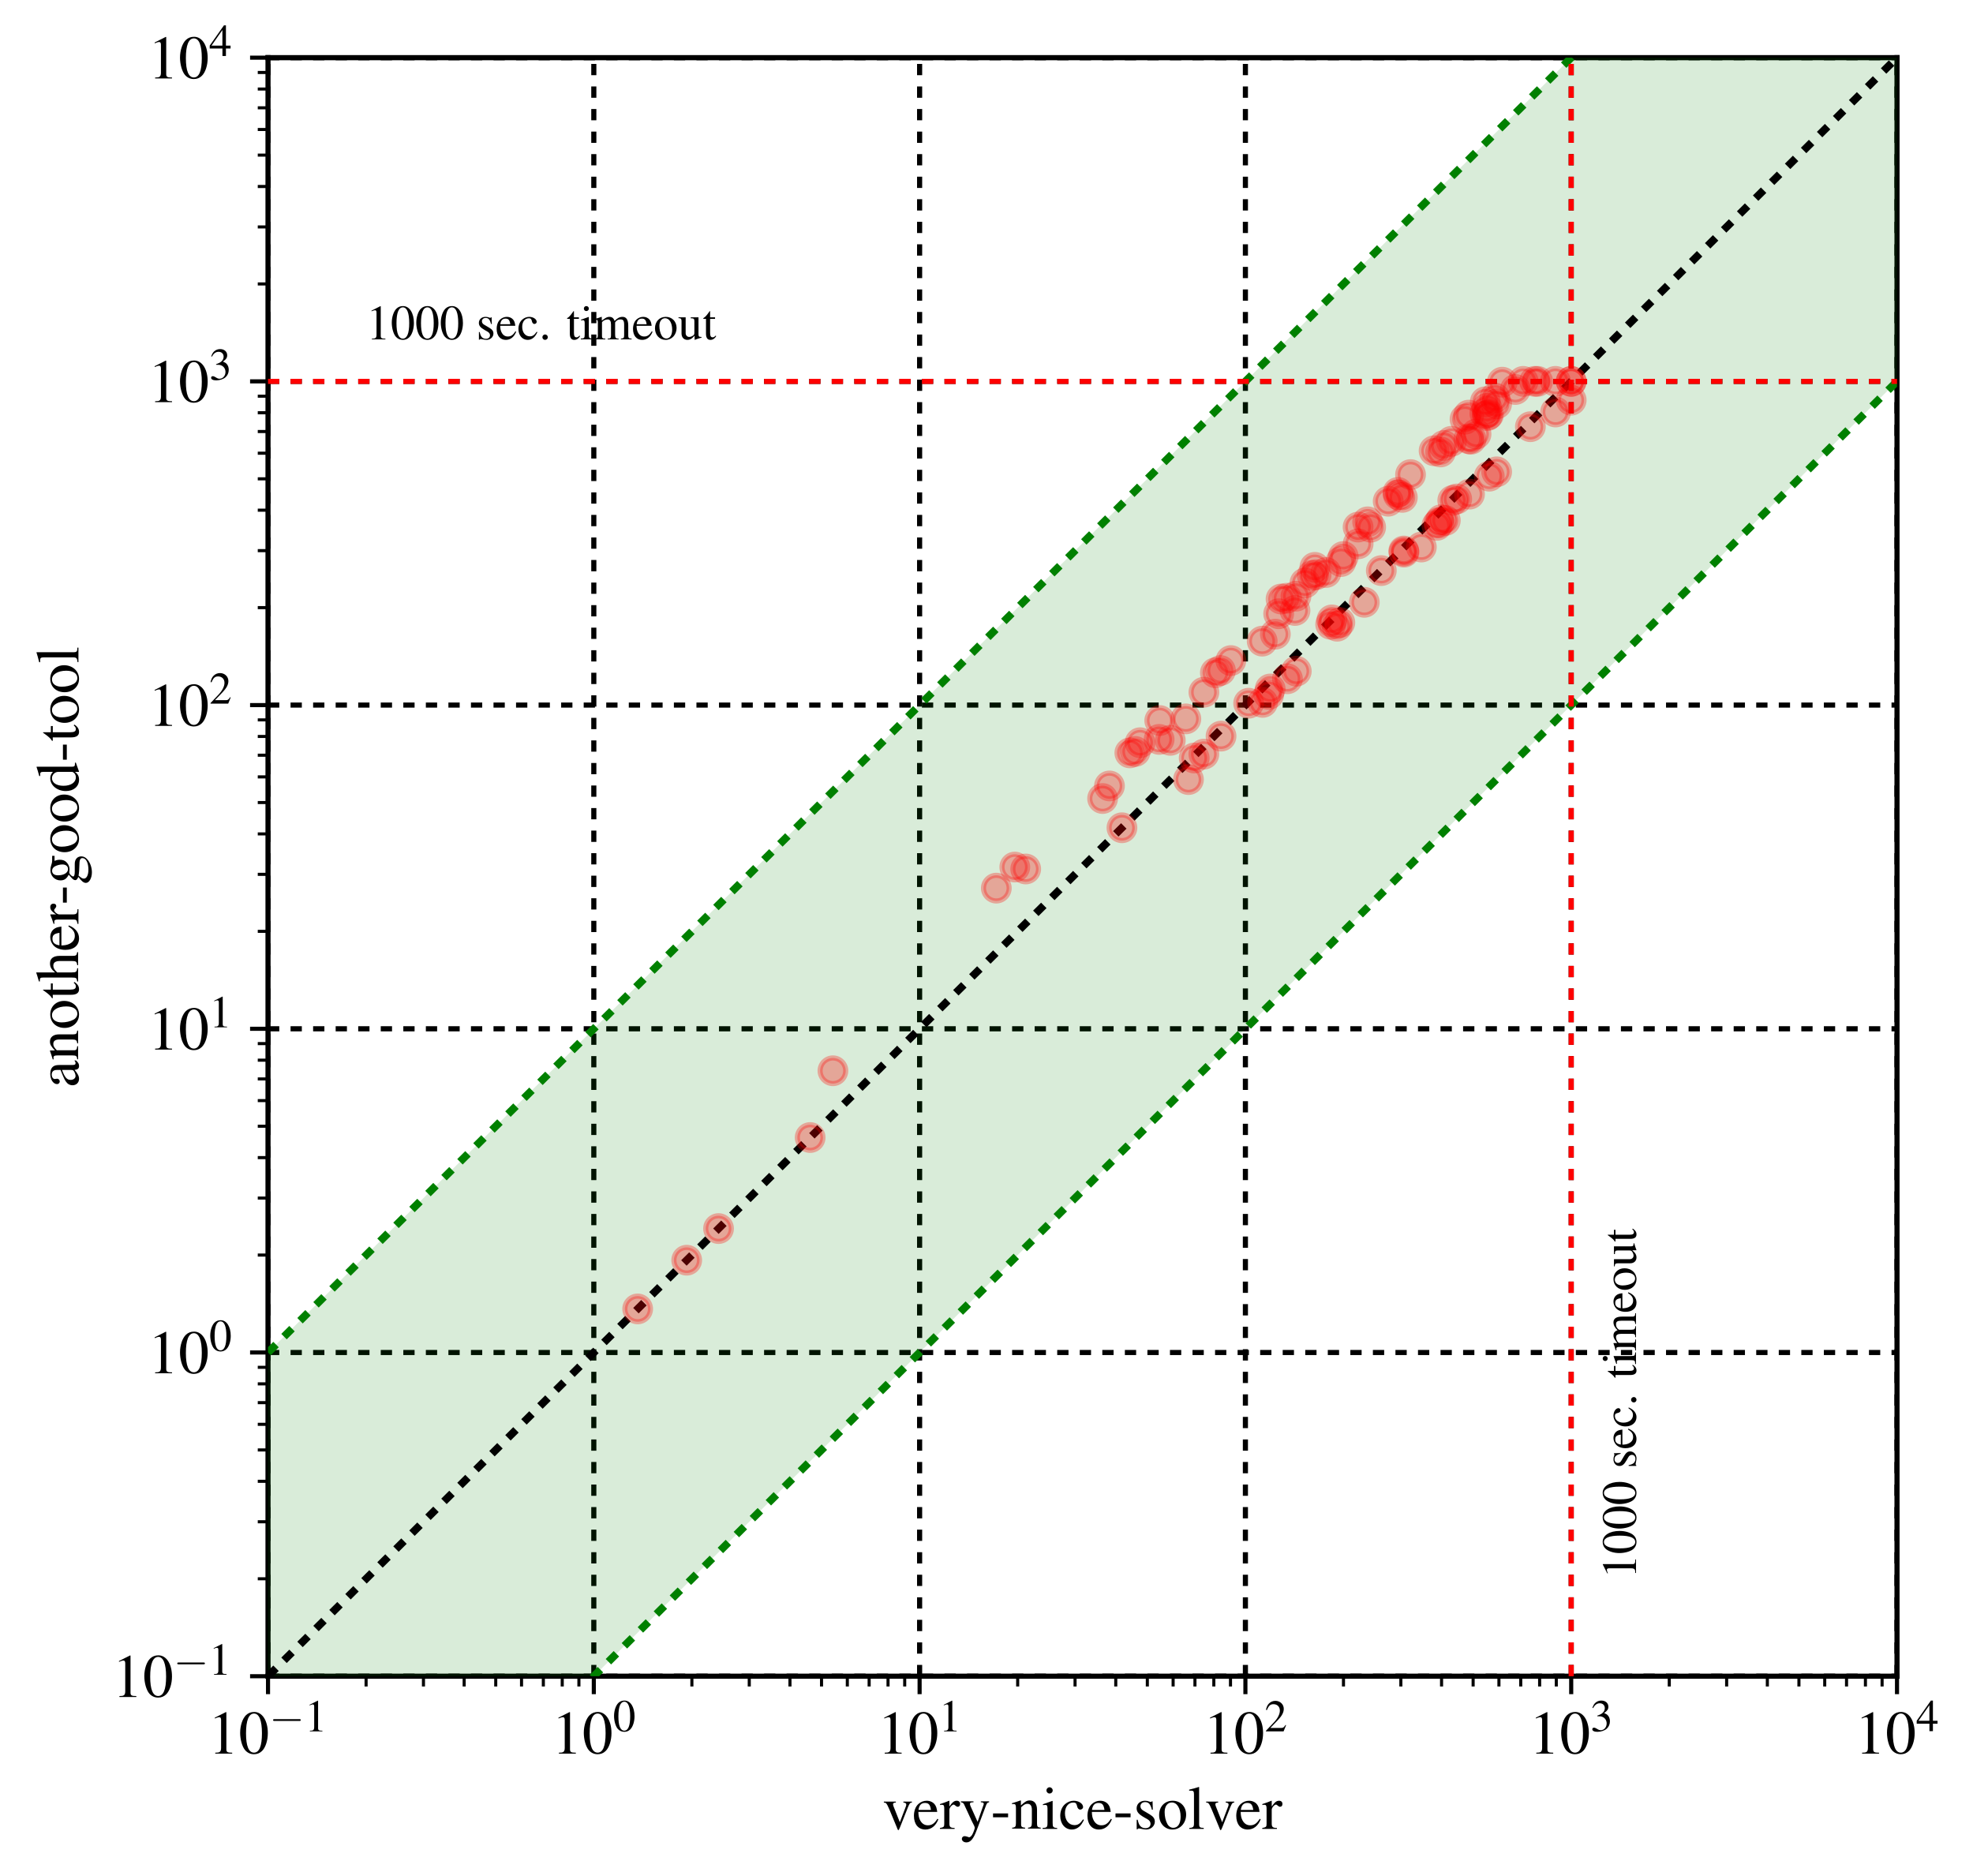 <?xml version="1.0" encoding="utf-8" standalone="no"?>
<!DOCTYPE svg PUBLIC "-//W3C//DTD SVG 1.1//EN"
  "http://www.w3.org/Graphics/SVG/1.1/DTD/svg11.dtd">
<!-- Created with matplotlib (http://matplotlib.org/) -->
<svg height="366pt" version="1.1" viewBox="0 0 385 366" width="385pt" xmlns="http://www.w3.org/2000/svg" xmlns:xlink="http://www.w3.org/1999/xlink">
 <defs>
  <style type="text/css">
*{stroke-linecap:butt;stroke-linejoin:round;}
  </style>
 </defs>
 <g id="figure_1">
  <g id="patch_1">
   <path d="M 0 366.66 
L 385.589 366.66 
L 385.589 0 
L 0 0 
z
" style="fill:#ffffff;"/>
  </g>
  <g id="axes_1">
   <g id="patch_2">
    <path d="M 52.299 327.073 
L 370.17 327.073 
L 370.17 11.253 
L 52.299 11.253 
z
" style="fill:#ffffff;"/>
   </g>
   <g id="matplotlib.axis_1">
    <g id="xtick_1">
     <g id="line2d_1">
      <path clip-path="url(#pb9032060b9)" d="M 52.299 327.073 
L 52.299 11.253 
" style="fill:none;stroke:#000000;stroke-dasharray:2.2,2.2;stroke-dashoffset:0;"/>
     </g>
     <g id="line2d_2">
      <defs>
       <path d="M 0 0 
L 0 3.5 
" id="m99241647b5" style="stroke:#000000;stroke-width:0.8;"/>
      </defs>
      <g>
       <use style="stroke:#000000;stroke-width:0.8;" x="52.299" xlink:href="#m99241647b5" y="327.073"/>
      </g>
     </g>
     <g id="text_1">
      <!-- $10^{-1}$ -->
      <defs>
       <path d="M 29.094 67.797 
L 11.094 58.703 
L 11.094 57.297 
C 12.297 57.797 13.406 58.203 13.797 58.406 
C 15.594 59.109 17.297 59.5 18.297 59.5 
C 20.406 59.5 21.297 57.984 21.297 54.766 
L 21.297 9.25 
C 21.297 5.922 20.5 3.625 18.906 2.703 
C 17.406 1.812 16 1.5 11.797 1.5 
L 11.797 0 
L 39.406 0 
L 39.406 1.5 
C 31.5 1.5 29.906 2.5 29.906 7.344 
L 29.906 67.609 
z
" id="Nimbus_Roman_No9_L_Regular-49"/>
       <path d="M 25.406 68 
C 19.906 68 15.703 66.312 12 62.812 
C 6.203 57.203 2.406 45.703 2.406 34 
C 2.406 23.109 5.703 11.406 10.406 5.812 
C 14.094 1.406 19.203 -1 25 -1 
C 30.094 -1 34.406 0.703 38 4.203 
C 43.797 9.703 47.594 21.312 47.594 33.406 
C 47.594 53.906 38.5 68 25.406 68 
M 25.094 65.406 
C 33.5 65.406 38 54.109 38 33.203 
C 38 12.312 33.594 1.609 25 1.609 
C 16.406 1.609 12 12.312 12 33.109 
C 12 54.312 16.5 65.406 25.094 65.406 
" id="Nimbus_Roman_No9_L_Regular-48"/>
       <path d="M 65.906 23 
C 67.594 23 69.406 23 69.406 25 
C 69.406 27 67.594 27 65.906 27 
L 11.797 27 
C 10.094 27 8.297 27 8.297 25 
C 8.297 23 10.094 23 11.797 23 
z
" id="CMSY10-0"/>
      </defs>
      <g transform="translate(40.596 342.178)scale(0.12 -0.12)">
       <use transform="scale(0.996)" xlink:href="#Nimbus_Roman_No9_L_Regular-49"/>
       <use transform="translate(49.813 0)scale(0.996)" xlink:href="#Nimbus_Roman_No9_L_Regular-48"/>
       <use transform="translate(99.626 36.163)scale(0.737)" xlink:href="#CMSY10-0"/>
       <use transform="translate(156.909 36.163)scale(0.737)" xlink:href="#Nimbus_Roman_No9_L_Regular-49"/>
      </g>
     </g>
    </g>
    <g id="xtick_2">
     <g id="line2d_3">
      <path clip-path="url(#pb9032060b9)" d="M 115.873 327.073 
L 115.873 11.253 
" style="fill:none;stroke:#000000;stroke-dasharray:2.2,2.2;stroke-dashoffset:0;"/>
     </g>
     <g id="line2d_4">
      <g>
       <use style="stroke:#000000;stroke-width:0.8;" x="115.873" xlink:href="#m99241647b5" y="327.073"/>
      </g>
     </g>
     <g id="text_2">
      <!-- $10^{0}$ -->
      <g transform="translate(107.654 342.178)scale(0.12 -0.12)">
       <use transform="scale(0.996)" xlink:href="#Nimbus_Roman_No9_L_Regular-49"/>
       <use transform="translate(49.813 0)scale(0.996)" xlink:href="#Nimbus_Roman_No9_L_Regular-48"/>
       <use transform="translate(99.626 36.163)scale(0.737)" xlink:href="#Nimbus_Roman_No9_L_Regular-48"/>
      </g>
     </g>
    </g>
    <g id="xtick_3">
     <g id="line2d_5">
      <path clip-path="url(#pb9032060b9)" d="M 179.447 327.073 
L 179.447 11.253 
" style="fill:none;stroke:#000000;stroke-dasharray:2.2,2.2;stroke-dashoffset:0;"/>
     </g>
     <g id="line2d_6">
      <g>
       <use style="stroke:#000000;stroke-width:0.8;" x="179.447" xlink:href="#m99241647b5" y="327.073"/>
      </g>
     </g>
     <g id="text_3">
      <!-- $10^{1}$ -->
      <g transform="translate(171.228 342.178)scale(0.12 -0.12)">
       <use transform="scale(0.996)" xlink:href="#Nimbus_Roman_No9_L_Regular-49"/>
       <use transform="translate(49.813 0)scale(0.996)" xlink:href="#Nimbus_Roman_No9_L_Regular-48"/>
       <use transform="translate(99.626 36.163)scale(0.737)" xlink:href="#Nimbus_Roman_No9_L_Regular-49"/>
      </g>
     </g>
    </g>
    <g id="xtick_4">
     <g id="line2d_7">
      <path clip-path="url(#pb9032060b9)" d="M 243.021 327.073 
L 243.021 11.253 
" style="fill:none;stroke:#000000;stroke-dasharray:2.2,2.2;stroke-dashoffset:0;"/>
     </g>
     <g id="line2d_8">
      <g>
       <use style="stroke:#000000;stroke-width:0.8;" x="243.021" xlink:href="#m99241647b5" y="327.073"/>
      </g>
     </g>
     <g id="text_4">
      <!-- $10^{2}$ -->
      <defs>
       <path d="M 47.5 13.672 
L 46.203 14.172 
C 42.5 8.5 41.203 7.594 36.703 7.594 
L 12.797 7.594 
L 29.594 25.141 
C 38.5 34.406 42.406 41.984 42.406 49.766 
C 42.406 59.734 34.297 67.391 23.906 67.391 
C 18.406 67.391 13.203 65.203 9.5 61.219 
C 6.297 57.812 4.797 54.625 3.094 47.547 
L 5.203 47.047 
C 9.203 56.812 12.797 60 19.703 60 
C 28.094 60 33.797 54.312 33.797 45.938 
C 33.797 38.172 29.203 28.906 20.797 20.031 
L 3 1.203 
L 3 0 
L 42 0 
z
" id="Nimbus_Roman_No9_L_Regular-50"/>
      </defs>
      <g transform="translate(234.802 342.178)scale(0.12 -0.12)">
       <use transform="scale(0.996)" xlink:href="#Nimbus_Roman_No9_L_Regular-49"/>
       <use transform="translate(49.813 0)scale(0.996)" xlink:href="#Nimbus_Roman_No9_L_Regular-48"/>
       <use transform="translate(99.626 36.163)scale(0.737)" xlink:href="#Nimbus_Roman_No9_L_Regular-50"/>
      </g>
     </g>
    </g>
    <g id="xtick_5">
     <g id="line2d_9">
      <path clip-path="url(#pb9032060b9)" d="M 306.596 327.073 
L 306.596 11.253 
" style="fill:none;stroke:#000000;stroke-dasharray:2.2,2.2;stroke-dashoffset:0;"/>
     </g>
     <g id="line2d_10">
      <g>
       <use style="stroke:#000000;stroke-width:0.8;" x="306.596" xlink:href="#m99241647b5" y="327.073"/>
      </g>
     </g>
     <g id="text_5">
      <!-- $10^{3}$ -->
      <defs>
       <path d="M 15.297 33.406 
C 21.203 33.406 23.5 33.203 25.906 32.312 
C 32.094 30.109 36 24.406 36 17.5 
C 36 9.109 30.297 2.609 22.906 2.609 
C 20.203 2.609 18.203 3.312 14.5 5.703 
C 11.5 7.5 9.797 8.203 8.094 8.203 
C 5.797 8.203 4.297 6.812 4.297 4.703 
C 4.297 1.203 8.594 -1 15.594 -1 
C 23.297 -1 31.203 1.609 35.906 5.703 
C 40.594 9.812 43.203 15.609 43.203 22.312 
C 43.203 27.406 41.594 32.109 38.703 35.203 
C 36.703 37.406 34.797 38.609 30.406 40.5 
C 37.297 45.203 39.797 48.906 39.797 54.312 
C 39.797 62.406 33.406 68 24.203 68 
C 19.203 68 14.797 66.312 11.203 63.109 
C 8.203 60.406 6.703 57.797 4.5 51.797 
L 6 51.406 
C 10.094 58.703 14.594 62 20.906 62 
C 27.406 62 31.906 57.609 31.906 51.312 
C 31.906 47.703 30.406 44.109 27.906 41.609 
C 24.906 38.609 22.094 37.109 15.297 34.703 
z
" id="Nimbus_Roman_No9_L_Regular-51"/>
      </defs>
      <g transform="translate(298.376 342.178)scale(0.12 -0.12)">
       <use transform="scale(0.996)" xlink:href="#Nimbus_Roman_No9_L_Regular-49"/>
       <use transform="translate(49.813 0)scale(0.996)" xlink:href="#Nimbus_Roman_No9_L_Regular-48"/>
       <use transform="translate(99.626 36.163)scale(0.737)" xlink:href="#Nimbus_Roman_No9_L_Regular-51"/>
      </g>
     </g>
    </g>
    <g id="xtick_6">
     <g id="line2d_11">
      <path clip-path="url(#pb9032060b9)" d="M 370.17 327.073 
L 370.17 11.253 
" style="fill:none;stroke:#000000;stroke-dasharray:2.2,2.2;stroke-dashoffset:0;"/>
     </g>
     <g id="line2d_12">
      <g>
       <use style="stroke:#000000;stroke-width:0.8;" x="370.17" xlink:href="#m99241647b5" y="327.073"/>
      </g>
     </g>
     <g id="text_6">
      <!-- $10^{4}$ -->
      <defs>
       <path d="M 47.203 23.391 
L 37 23.391 
L 37 68 
L 32.594 68 
L 1.203 23.391 
L 1.203 17 
L 29.297 17 
L 29.297 0.5 
L 37 0.5 
L 37 17 
L 47.203 17 
z
M 29.203 23.391 
L 5.203 23.391 
L 29.203 57.781 
z
" id="Nimbus_Roman_No9_L_Regular-52"/>
      </defs>
      <g transform="translate(361.951 342.178)scale(0.12 -0.12)">
       <use transform="scale(0.996)" xlink:href="#Nimbus_Roman_No9_L_Regular-49"/>
       <use transform="translate(49.813 0)scale(0.996)" xlink:href="#Nimbus_Roman_No9_L_Regular-48"/>
       <use transform="translate(99.626 36.163)scale(0.737)" xlink:href="#Nimbus_Roman_No9_L_Regular-52"/>
      </g>
     </g>
    </g>
    <g id="xtick_7">
     <g id="line2d_13">
      <defs>
       <path d="M 0 0 
L 0 2 
" id="m7dcca49c85" style="stroke:#000000;stroke-width:0.6;"/>
      </defs>
      <g>
       <use style="stroke:#000000;stroke-width:0.6;" x="71.437" xlink:href="#m7dcca49c85" y="327.073"/>
      </g>
     </g>
    </g>
    <g id="xtick_8">
     <g id="line2d_14">
      <g>
       <use style="stroke:#000000;stroke-width:0.6;" x="82.631" xlink:href="#m7dcca49c85" y="327.073"/>
      </g>
     </g>
    </g>
    <g id="xtick_9">
     <g id="line2d_15">
      <g>
       <use style="stroke:#000000;stroke-width:0.6;" x="90.574" xlink:href="#m7dcca49c85" y="327.073"/>
      </g>
     </g>
    </g>
    <g id="xtick_10">
     <g id="line2d_16">
      <g>
       <use style="stroke:#000000;stroke-width:0.6;" x="96.735" xlink:href="#m7dcca49c85" y="327.073"/>
      </g>
     </g>
    </g>
    <g id="xtick_11">
     <g id="line2d_17">
      <g>
       <use style="stroke:#000000;stroke-width:0.6;" x="101.769" xlink:href="#m7dcca49c85" y="327.073"/>
      </g>
     </g>
    </g>
    <g id="xtick_12">
     <g id="line2d_18">
      <g>
       <use style="stroke:#000000;stroke-width:0.6;" x="106.025" xlink:href="#m7dcca49c85" y="327.073"/>
      </g>
     </g>
    </g>
    <g id="xtick_13">
     <g id="line2d_19">
      <g>
       <use style="stroke:#000000;stroke-width:0.6;" x="109.712" xlink:href="#m7dcca49c85" y="327.073"/>
      </g>
     </g>
    </g>
    <g id="xtick_14">
     <g id="line2d_20">
      <g>
       <use style="stroke:#000000;stroke-width:0.6;" x="112.964" xlink:href="#m7dcca49c85" y="327.073"/>
      </g>
     </g>
    </g>
    <g id="xtick_15">
     <g id="line2d_21">
      <g>
       <use style="stroke:#000000;stroke-width:0.6;" x="135.011" xlink:href="#m7dcca49c85" y="327.073"/>
      </g>
     </g>
    </g>
    <g id="xtick_16">
     <g id="line2d_22">
      <g>
       <use style="stroke:#000000;stroke-width:0.6;" x="146.206" xlink:href="#m7dcca49c85" y="327.073"/>
      </g>
     </g>
    </g>
    <g id="xtick_17">
     <g id="line2d_23">
      <g>
       <use style="stroke:#000000;stroke-width:0.6;" x="154.148" xlink:href="#m7dcca49c85" y="327.073"/>
      </g>
     </g>
    </g>
    <g id="xtick_18">
     <g id="line2d_24">
      <g>
       <use style="stroke:#000000;stroke-width:0.6;" x="160.309" xlink:href="#m7dcca49c85" y="327.073"/>
      </g>
     </g>
    </g>
    <g id="xtick_19">
     <g id="line2d_25">
      <g>
       <use style="stroke:#000000;stroke-width:0.6;" x="165.343" xlink:href="#m7dcca49c85" y="327.073"/>
      </g>
     </g>
    </g>
    <g id="xtick_20">
     <g id="line2d_26">
      <g>
       <use style="stroke:#000000;stroke-width:0.6;" x="169.599" xlink:href="#m7dcca49c85" y="327.073"/>
      </g>
     </g>
    </g>
    <g id="xtick_21">
     <g id="line2d_27">
      <g>
       <use style="stroke:#000000;stroke-width:0.6;" x="173.286" xlink:href="#m7dcca49c85" y="327.073"/>
      </g>
     </g>
    </g>
    <g id="xtick_22">
     <g id="line2d_28">
      <g>
       <use style="stroke:#000000;stroke-width:0.6;" x="176.538" xlink:href="#m7dcca49c85" y="327.073"/>
      </g>
     </g>
    </g>
    <g id="xtick_23">
     <g id="line2d_29">
      <g>
       <use style="stroke:#000000;stroke-width:0.6;" x="198.585" xlink:href="#m7dcca49c85" y="327.073"/>
      </g>
     </g>
    </g>
    <g id="xtick_24">
     <g id="line2d_30">
      <g>
       <use style="stroke:#000000;stroke-width:0.6;" x="209.78" xlink:href="#m7dcca49c85" y="327.073"/>
      </g>
     </g>
    </g>
    <g id="xtick_25">
     <g id="line2d_31">
      <g>
       <use style="stroke:#000000;stroke-width:0.6;" x="217.723" xlink:href="#m7dcca49c85" y="327.073"/>
      </g>
     </g>
    </g>
    <g id="xtick_26">
     <g id="line2d_32">
      <g>
       <use style="stroke:#000000;stroke-width:0.6;" x="223.884" xlink:href="#m7dcca49c85" y="327.073"/>
      </g>
     </g>
    </g>
    <g id="xtick_27">
     <g id="line2d_33">
      <g>
       <use style="stroke:#000000;stroke-width:0.6;" x="228.917" xlink:href="#m7dcca49c85" y="327.073"/>
      </g>
     </g>
    </g>
    <g id="xtick_28">
     <g id="line2d_34">
      <g>
       <use style="stroke:#000000;stroke-width:0.6;" x="233.174" xlink:href="#m7dcca49c85" y="327.073"/>
      </g>
     </g>
    </g>
    <g id="xtick_29">
     <g id="line2d_35">
      <g>
       <use style="stroke:#000000;stroke-width:0.6;" x="236.86" xlink:href="#m7dcca49c85" y="327.073"/>
      </g>
     </g>
    </g>
    <g id="xtick_30">
     <g id="line2d_36">
      <g>
       <use style="stroke:#000000;stroke-width:0.6;" x="240.112" xlink:href="#m7dcca49c85" y="327.073"/>
      </g>
     </g>
    </g>
    <g id="xtick_31">
     <g id="line2d_37">
      <g>
       <use style="stroke:#000000;stroke-width:0.6;" x="262.159" xlink:href="#m7dcca49c85" y="327.073"/>
      </g>
     </g>
    </g>
    <g id="xtick_32">
     <g id="line2d_38">
      <g>
       <use style="stroke:#000000;stroke-width:0.6;" x="273.354" xlink:href="#m7dcca49c85" y="327.073"/>
      </g>
     </g>
    </g>
    <g id="xtick_33">
     <g id="line2d_39">
      <g>
       <use style="stroke:#000000;stroke-width:0.6;" x="281.297" xlink:href="#m7dcca49c85" y="327.073"/>
      </g>
     </g>
    </g>
    <g id="xtick_34">
     <g id="line2d_40">
      <g>
       <use style="stroke:#000000;stroke-width:0.6;" x="287.458" xlink:href="#m7dcca49c85" y="327.073"/>
      </g>
     </g>
    </g>
    <g id="xtick_35">
     <g id="line2d_41">
      <g>
       <use style="stroke:#000000;stroke-width:0.6;" x="292.492" xlink:href="#m7dcca49c85" y="327.073"/>
      </g>
     </g>
    </g>
    <g id="xtick_36">
     <g id="line2d_42">
      <g>
       <use style="stroke:#000000;stroke-width:0.6;" x="296.748" xlink:href="#m7dcca49c85" y="327.073"/>
      </g>
     </g>
    </g>
    <g id="xtick_37">
     <g id="line2d_43">
      <g>
       <use style="stroke:#000000;stroke-width:0.6;" x="300.435" xlink:href="#m7dcca49c85" y="327.073"/>
      </g>
     </g>
    </g>
    <g id="xtick_38">
     <g id="line2d_44">
      <g>
       <use style="stroke:#000000;stroke-width:0.6;" x="303.687" xlink:href="#m7dcca49c85" y="327.073"/>
      </g>
     </g>
    </g>
    <g id="xtick_39">
     <g id="line2d_45">
      <g>
       <use style="stroke:#000000;stroke-width:0.6;" x="325.733" xlink:href="#m7dcca49c85" y="327.073"/>
      </g>
     </g>
    </g>
    <g id="xtick_40">
     <g id="line2d_46">
      <g>
       <use style="stroke:#000000;stroke-width:0.6;" x="336.928" xlink:href="#m7dcca49c85" y="327.073"/>
      </g>
     </g>
    </g>
    <g id="xtick_41">
     <g id="line2d_47">
      <g>
       <use style="stroke:#000000;stroke-width:0.6;" x="344.871" xlink:href="#m7dcca49c85" y="327.073"/>
      </g>
     </g>
    </g>
    <g id="xtick_42">
     <g id="line2d_48">
      <g>
       <use style="stroke:#000000;stroke-width:0.6;" x="351.032" xlink:href="#m7dcca49c85" y="327.073"/>
      </g>
     </g>
    </g>
    <g id="xtick_43">
     <g id="line2d_49">
      <g>
       <use style="stroke:#000000;stroke-width:0.6;" x="356.066" xlink:href="#m7dcca49c85" y="327.073"/>
      </g>
     </g>
    </g>
    <g id="xtick_44">
     <g id="line2d_50">
      <g>
       <use style="stroke:#000000;stroke-width:0.6;" x="360.322" xlink:href="#m7dcca49c85" y="327.073"/>
      </g>
     </g>
    </g>
    <g id="xtick_45">
     <g id="line2d_51">
      <g>
       <use style="stroke:#000000;stroke-width:0.6;" x="364.009" xlink:href="#m7dcca49c85" y="327.073"/>
      </g>
     </g>
    </g>
    <g id="xtick_46">
     <g id="line2d_52">
      <g>
       <use style="stroke:#000000;stroke-width:0.6;" x="367.261" xlink:href="#m7dcca49c85" y="327.073"/>
      </g>
     </g>
    </g>
    <g id="text_7">
     <!-- very-nice-solver -->
     <defs>
      <path d="M 47.703 44.594 
L 33.797 44.594 
L 33.797 43.094 
C 37 42.797 38.5 41.797 38.5 39.875 
C 38.5 38.875 38.297 37.875 37.906 36.859 
L 28 10.859 
L 17.797 36.562 
C 17.203 37.984 16.906 39.375 16.906 40.281 
C 16.906 42.094 18 42.797 21.5 43.094 
L 21.5 44.594 
L 1.906 44.594 
L 1.906 43 
C 5.703 43 6.406 42 11 31.625 
L 23 2.734 
C 23.203 2.141 23.5 1.422 23.797 0.625 
C 24.406 -1.188 25 -2 25.594 -2 
C 26.203 -2 26.906 -0.688 28.406 3.016 
L 41.203 35.266 
C 44.094 42.094 44.703 42.797 47.703 43.094 
z
" id="Nimbus_Roman_No9_L_Regular-118"/>
      <path d="M 40.797 16.453 
C 36 8.812 31.703 5.906 25.297 5.906 
C 19.594 5.906 15.297 8.812 12.406 14.531 
C 10.594 18.344 9.906 21.656 9.703 27.797 
L 40.5 27.797 
C 39.703 34.266 38.703 37.141 36.203 40.328 
C 33.203 43.922 28.594 46 23.406 46 
C 18.406 46 13.703 44.203 9.906 40.797 
C 5.203 36.703 2.5 29.594 2.5 21.406 
C 2.5 7.594 9.703 -1 21.203 -1 
C 30.703 -1 38.203 4.922 42.406 15.75 
z
M 9.906 31 
C 11 38.734 14.406 42.406 20.5 42.406 
C 26.594 42.406 29 39.609 30.297 31 
z
" id="Nimbus_Roman_No9_L_Regular-101"/>
      <path d="M 0.703 39 
C 2.094 39.297 3 39.406 4.203 39.406 
C 6.703 39.406 7.594 37.797 7.594 33.406 
L 7.594 8.406 
C 7.594 3.406 6.906 2.703 0.5 1.5 
L 0.5 0 
L 24.5 0 
L 24.5 1.594 
C 17.703 1.594 16 3.109 16 8.828 
L 16 31.453 
C 16 34.672 20.297 39.703 23 39.703 
C 23.594 39.703 24.5 39.203 25.594 38.203 
C 27.203 36.797 28.297 36.203 29.594 36.203 
C 32 36.203 33.5 37.906 33.5 40.703 
C 33.5 44 31.406 46 28 46 
C 23.797 46 20.906 43.703 16 36.609 
L 16 45.797 
L 15.5 46 
C 10.203 43.797 6.594 42.516 0.703 40.609 
z
" id="Nimbus_Roman_No9_L_Regular-114"/>
      <path d="M 47.5 45 
L 34 45 
L 34 43.5 
C 37.203 43.5 38.797 42.594 38.797 40.984 
C 38.797 40.578 38.703 39.984 38.406 39.281 
L 28.703 11.594 
L 17.203 37.141 
C 16.594 38.562 16.203 39.875 16.203 40.969 
C 16.203 42.797 17.703 43.5 22 43.5 
L 22 45 
L 1.406 45 
L 1.406 43.594 
C 4 43.203 5.703 42.094 6.5 40.391 
L 17.906 15.703 
L 18.203 14.891 
L 19.703 11.891 
C 22.5 6.875 24.094 3.266 24.094 1.75 
C 24.094 0.25 21.797 -6.078 20.094 -9.094 
C 18.703 -11.703 16.5 -13.609 15.094 -13.609 
C 14.5 -13.609 13.594 -13.406 12.594 -12.906 
C 10.703 -12.203 9 -11.797 7.297 -11.797 
C 5 -11.797 3 -13.797 3 -16.203 
C 3 -19.5 6.203 -22 10.406 -22 
C 17.094 -22 21.906 -16.391 27.297 -1.938 
L 42.703 38.984 
C 44 42.203 45.094 43.203 47.5 43.5 
z
" id="Nimbus_Roman_No9_L_Regular-121"/>
      <path d="M 3.906 25.297 
L 3.906 19 
L 28.5 19 
L 28.5 25.297 
z
" id="Nimbus_Roman_No9_L_Regular-45"/>
      <path d="M 1.594 40.297 
C 2.203 40.594 3.203 40.703 4.297 40.703 
C 7.094 40.703 8 39.203 8 34.297 
L 8 9.5 
C 8 3.797 6.906 2.406 1.797 2 
L 1.797 0.5 
L 23 0.5 
L 23 2 
C 17.906 2.406 16.406 3.594 16.406 7.203 
L 16.406 35.297 
C 21.203 39.797 23.406 41 26.703 41 
C 31.594 41 34 37.906 34 31.297 
L 34 10.406 
C 34 4.094 32.703 2.406 27.703 2 
L 27.703 0.5 
L 48.5 0.5 
L 48.5 2 
C 43.594 2.5 42.406 3.703 42.406 8.594 
L 42.406 31.5 
C 42.406 40.906 38 46.5 30.594 46.5 
C 26 46.5 22.906 44.797 16.094 38.406 
L 16.094 46.297 
L 15.406 46.5 
C 10.5 44.703 7.094 43.594 1.594 42 
z
" id="Nimbus_Roman_No9_L_Regular-110"/>
      <path d="M 17.5 45.766 
L 2 40.297 
L 2 38.812 
L 2.797 38.906 
C 4 39.094 5.297 39.203 6.203 39.203 
C 8.594 39.203 9.5 37.594 9.5 33.203 
L 9.5 10 
C 9.5 2.797 8.5 1.703 1.594 1.703 
L 1.594 0 
L 25.297 0 
L 25.297 1.5 
C 18.703 2 17.906 2.984 17.906 10.156 
L 17.906 45.469 
z
M 12.797 68 
C 10.094 68 7.797 65.703 7.797 62.906 
C 7.797 60.109 10 57.797 12.797 57.797 
C 15.703 57.797 18 60 18 62.906 
C 18 65.703 15.703 68 12.797 68 
" id="Nimbus_Roman_No9_L_Regular-105"/>
      <path d="M 39.797 15.594 
C 35 8.594 31.406 6.203 25.703 6.203 
C 16.594 6.203 10.203 14.203 10.203 25.703 
C 10.203 36 15.703 43.094 23.797 43.094 
C 27.406 43.094 28.703 42 29.703 38.297 
L 30.297 36.094 
C 31.094 33.297 32.906 31.5 35 31.5 
C 37.594 31.5 39.797 33.406 39.797 35.703 
C 39.797 41.297 32.797 46 24.406 46 
C 19.5 46 14.406 44 10.297 40.406 
C 5.297 36 2.5 29.203 2.5 21.297 
C 2.5 8.297 10.406 -1 21.5 -1 
C 26 -1 30 0.594 33.594 3.703 
C 36.297 6.094 38.203 8.797 41.203 14.703 
z
" id="Nimbus_Roman_No9_L_Regular-99"/>
      <path d="M 31.5 31.406 
L 31.094 45 
L 30 45 
L 29.797 44.797 
C 28.906 44.094 28.797 44 28.406 44 
C 27.797 44 26.797 44.203 25.703 44.703 
C 23.5 45.547 21.297 46 18.703 46 
C 10.797 46 5.094 40.875 5.094 33.656 
C 5.094 28.062 8.297 24.047 16.797 19.234 
L 22.594 15.938 
C 26.094 13.938 27.797 11.516 27.797 8.422 
C 27.797 4 24.594 1.203 19.5 1.203 
C 16.094 1.203 13 2.484 11.094 4.656 
C 9 7.109 8.094 9.375 6.797 15 
L 5.203 15 
L 5.203 -0.609 
L 6.5 -0.609 
C 7.203 0.516 7.594 0.75 8.797 0.75 
C 9.703 0.75 11.094 0.547 13.406 -0.031 
C 16.203 -0.609 18.906 -1 20.703 -1 
C 28.406 -1 34.797 4.812 34.797 11.828 
C 34.797 16.828 32.406 20.141 26.406 23.75 
L 15.594 30.156 
C 12.797 31.766 11.297 34.281 11.297 36.984 
C 11.297 41 14.406 43.797 19 43.797 
C 24.703 43.797 27.703 40.359 30 31.406 
z
" id="Nimbus_Roman_No9_L_Regular-115"/>
      <path d="M 25 46 
C 12 46 2.906 36.406 2.906 22.594 
C 2.906 9.094 12.203 -1 24.797 -1 
C 37.406 -1 47 9.594 47 23.406 
C 47 36.5 37.797 46 25 46 
M 23.703 43.203 
C 32.094 43.203 38 33.594 38 19.906 
C 38 8.594 33.5 1.797 26 1.797 
C 22.094 1.797 18.406 4.203 16.297 8.203 
C 13.5 13.406 11.906 20.406 11.906 27.5 
C 11.906 37 16.594 43.203 23.703 43.203 
" id="Nimbus_Roman_No9_L_Regular-111"/>
      <path d="M 1.906 62.5 
L 2.5 62.5 
C 3.594 62.5 4.797 62.5 5.594 62.5 
C 8.797 62.5 9.797 61.094 9.797 56.406 
L 9.797 8.703 
C 9.797 3.297 8.406 2 2.094 1.5 
L 2.094 0 
L 25.703 0 
L 25.703 1.703 
C 19.406 1.703 18.203 2.703 18.203 8.25 
L 18.203 68.297 
L 17.797 68.5 
C 12.594 66.797 8.797 65.797 1.906 64.109 
z
" id="Nimbus_Roman_No9_L_Regular-108"/>
     </defs>
     <g transform="translate(172.243 356.872)scale(0.12 -0.12)">
      <use transform="scale(0.996)" xlink:href="#Nimbus_Roman_No9_L_Regular-118"/>
      <use transform="translate(48.32 0)scale(0.996)" xlink:href="#Nimbus_Roman_No9_L_Regular-101"/>
      <use transform="translate(92.553 0)scale(0.996)" xlink:href="#Nimbus_Roman_No9_L_Regular-114"/>
      <use transform="translate(125.729 0)scale(0.996)" xlink:href="#Nimbus_Roman_No9_L_Regular-121"/>
      <use transform="translate(175.542 0)scale(0.996)" xlink:href="#Nimbus_Roman_No9_L_Regular-45"/>
      <use transform="translate(208.717 0)scale(0.996)" xlink:href="#Nimbus_Roman_No9_L_Regular-110"/>
      <use transform="translate(258.53 0)scale(0.996)" xlink:href="#Nimbus_Roman_No9_L_Regular-105"/>
      <use transform="translate(286.225 0)scale(0.996)" xlink:href="#Nimbus_Roman_No9_L_Regular-99"/>
      <use transform="translate(330.459 0)scale(0.996)" xlink:href="#Nimbus_Roman_No9_L_Regular-101"/>
      <use transform="translate(374.693 0)scale(0.996)" xlink:href="#Nimbus_Roman_No9_L_Regular-45"/>
      <use transform="translate(407.868 0)scale(0.996)" xlink:href="#Nimbus_Roman_No9_L_Regular-115"/>
      <use transform="translate(446.621 0)scale(0.996)" xlink:href="#Nimbus_Roman_No9_L_Regular-111"/>
      <use transform="translate(496.435 0)scale(0.996)" xlink:href="#Nimbus_Roman_No9_L_Regular-108"/>
      <use transform="translate(524.13 0)scale(0.996)" xlink:href="#Nimbus_Roman_No9_L_Regular-118"/>
      <use transform="translate(572.45 0)scale(0.996)" xlink:href="#Nimbus_Roman_No9_L_Regular-101"/>
      <use transform="translate(616.683 0)scale(0.996)" xlink:href="#Nimbus_Roman_No9_L_Regular-114"/>
     </g>
    </g>
   </g>
   <g id="matplotlib.axis_2">
    <g id="ytick_1">
     <g id="line2d_53">
      <path clip-path="url(#pb9032060b9)" d="M 52.299 327.073 
L 370.17 327.073 
" style="fill:none;stroke:#000000;stroke-dasharray:2.2,2.2;stroke-dashoffset:0;"/>
     </g>
     <g id="line2d_54">
      <defs>
       <path d="M 0 0 
L -3.5 0 
" id="me451b863d2" style="stroke:#000000;stroke-width:0.8;"/>
      </defs>
      <g>
       <use style="stroke:#000000;stroke-width:0.8;" x="52.299" xlink:href="#me451b863d2" y="327.073"/>
      </g>
     </g>
     <g id="text_8">
      <!-- $10^{-1}$ -->
      <g transform="translate(21.894 331.126)scale(0.12 -0.12)">
       <use transform="scale(0.996)" xlink:href="#Nimbus_Roman_No9_L_Regular-49"/>
       <use transform="translate(49.813 0)scale(0.996)" xlink:href="#Nimbus_Roman_No9_L_Regular-48"/>
       <use transform="translate(99.626 36.163)scale(0.737)" xlink:href="#CMSY10-0"/>
       <use transform="translate(156.909 36.163)scale(0.737)" xlink:href="#Nimbus_Roman_No9_L_Regular-49"/>
      </g>
     </g>
    </g>
    <g id="ytick_2">
     <g id="line2d_55">
      <path clip-path="url(#pb9032060b9)" d="M 52.299 263.909 
L 370.17 263.909 
" style="fill:none;stroke:#000000;stroke-dasharray:2.2,2.2;stroke-dashoffset:0;"/>
     </g>
     <g id="line2d_56">
      <g>
       <use style="stroke:#000000;stroke-width:0.8;" x="52.299" xlink:href="#me451b863d2" y="263.909"/>
      </g>
     </g>
     <g id="text_9">
      <!-- $10^{0}$ -->
      <g transform="translate(28.86 267.962)scale(0.12 -0.12)">
       <use transform="scale(0.996)" xlink:href="#Nimbus_Roman_No9_L_Regular-49"/>
       <use transform="translate(49.813 0)scale(0.996)" xlink:href="#Nimbus_Roman_No9_L_Regular-48"/>
       <use transform="translate(99.626 36.163)scale(0.737)" xlink:href="#Nimbus_Roman_No9_L_Regular-48"/>
      </g>
     </g>
    </g>
    <g id="ytick_3">
     <g id="line2d_57">
      <path clip-path="url(#pb9032060b9)" d="M 52.299 200.745 
L 370.17 200.745 
" style="fill:none;stroke:#000000;stroke-dasharray:2.2,2.2;stroke-dashoffset:0;"/>
     </g>
     <g id="line2d_58">
      <g>
       <use style="stroke:#000000;stroke-width:0.8;" x="52.299" xlink:href="#me451b863d2" y="200.745"/>
      </g>
     </g>
     <g id="text_10">
      <!-- $10^{1}$ -->
      <g transform="translate(28.86 204.798)scale(0.12 -0.12)">
       <use transform="scale(0.996)" xlink:href="#Nimbus_Roman_No9_L_Regular-49"/>
       <use transform="translate(49.813 0)scale(0.996)" xlink:href="#Nimbus_Roman_No9_L_Regular-48"/>
       <use transform="translate(99.626 36.163)scale(0.737)" xlink:href="#Nimbus_Roman_No9_L_Regular-49"/>
      </g>
     </g>
    </g>
    <g id="ytick_4">
     <g id="line2d_59">
      <path clip-path="url(#pb9032060b9)" d="M 52.299 137.581 
L 370.17 137.581 
" style="fill:none;stroke:#000000;stroke-dasharray:2.2,2.2;stroke-dashoffset:0;"/>
     </g>
     <g id="line2d_60">
      <g>
       <use style="stroke:#000000;stroke-width:0.8;" x="52.299" xlink:href="#me451b863d2" y="137.581"/>
      </g>
     </g>
     <g id="text_11">
      <!-- $10^{2}$ -->
      <g transform="translate(28.86 141.634)scale(0.12 -0.12)">
       <use transform="scale(0.996)" xlink:href="#Nimbus_Roman_No9_L_Regular-49"/>
       <use transform="translate(49.813 0)scale(0.996)" xlink:href="#Nimbus_Roman_No9_L_Regular-48"/>
       <use transform="translate(99.626 36.163)scale(0.737)" xlink:href="#Nimbus_Roman_No9_L_Regular-50"/>
      </g>
     </g>
    </g>
    <g id="ytick_5">
     <g id="line2d_61">
      <path clip-path="url(#pb9032060b9)" d="M 52.299 74.417 
L 370.17 74.417 
" style="fill:none;stroke:#000000;stroke-dasharray:2.2,2.2;stroke-dashoffset:0;"/>
     </g>
     <g id="line2d_62">
      <g>
       <use style="stroke:#000000;stroke-width:0.8;" x="52.299" xlink:href="#me451b863d2" y="74.417"/>
      </g>
     </g>
     <g id="text_12">
      <!-- $10^{3}$ -->
      <g transform="translate(28.86 78.47)scale(0.12 -0.12)">
       <use transform="scale(0.996)" xlink:href="#Nimbus_Roman_No9_L_Regular-49"/>
       <use transform="translate(49.813 0)scale(0.996)" xlink:href="#Nimbus_Roman_No9_L_Regular-48"/>
       <use transform="translate(99.626 36.163)scale(0.737)" xlink:href="#Nimbus_Roman_No9_L_Regular-51"/>
      </g>
     </g>
    </g>
    <g id="ytick_6">
     <g id="line2d_63">
      <path clip-path="url(#pb9032060b9)" d="M 52.299 11.253 
L 370.17 11.253 
" style="fill:none;stroke:#000000;stroke-dasharray:2.2,2.2;stroke-dashoffset:0;"/>
     </g>
     <g id="line2d_64">
      <g>
       <use style="stroke:#000000;stroke-width:0.8;" x="52.299" xlink:href="#me451b863d2" y="11.253"/>
      </g>
     </g>
     <g id="text_13">
      <!-- $10^{4}$ -->
      <g transform="translate(28.86 15.305)scale(0.12 -0.12)">
       <use transform="scale(0.996)" xlink:href="#Nimbus_Roman_No9_L_Regular-49"/>
       <use transform="translate(49.813 0)scale(0.996)" xlink:href="#Nimbus_Roman_No9_L_Regular-48"/>
       <use transform="translate(99.626 36.163)scale(0.737)" xlink:href="#Nimbus_Roman_No9_L_Regular-52"/>
      </g>
     </g>
    </g>
    <g id="ytick_7">
     <g id="line2d_65">
      <defs>
       <path d="M 0 0 
L -2 0 
" id="m22eee79f30" style="stroke:#000000;stroke-width:0.6;"/>
      </defs>
      <g>
       <use style="stroke:#000000;stroke-width:0.6;" x="52.299" xlink:href="#m22eee79f30" y="308.059"/>
      </g>
     </g>
    </g>
    <g id="ytick_8">
     <g id="line2d_66">
      <g>
       <use style="stroke:#000000;stroke-width:0.6;" x="52.299" xlink:href="#m22eee79f30" y="296.936"/>
      </g>
     </g>
    </g>
    <g id="ytick_9">
     <g id="line2d_67">
      <g>
       <use style="stroke:#000000;stroke-width:0.6;" x="52.299" xlink:href="#m22eee79f30" y="289.044"/>
      </g>
     </g>
    </g>
    <g id="ytick_10">
     <g id="line2d_68">
      <g>
       <use style="stroke:#000000;stroke-width:0.6;" x="52.299" xlink:href="#m22eee79f30" y="282.923"/>
      </g>
     </g>
    </g>
    <g id="ytick_11">
     <g id="line2d_69">
      <g>
       <use style="stroke:#000000;stroke-width:0.6;" x="52.299" xlink:href="#m22eee79f30" y="277.922"/>
      </g>
     </g>
    </g>
    <g id="ytick_12">
     <g id="line2d_70">
      <g>
       <use style="stroke:#000000;stroke-width:0.6;" x="52.299" xlink:href="#m22eee79f30" y="273.693"/>
      </g>
     </g>
    </g>
    <g id="ytick_13">
     <g id="line2d_71">
      <g>
       <use style="stroke:#000000;stroke-width:0.6;" x="52.299" xlink:href="#m22eee79f30" y="270.03"/>
      </g>
     </g>
    </g>
    <g id="ytick_14">
     <g id="line2d_72">
      <g>
       <use style="stroke:#000000;stroke-width:0.6;" x="52.299" xlink:href="#m22eee79f30" y="266.799"/>
      </g>
     </g>
    </g>
    <g id="ytick_15">
     <g id="line2d_73">
      <g>
       <use style="stroke:#000000;stroke-width:0.6;" x="52.299" xlink:href="#m22eee79f30" y="244.895"/>
      </g>
     </g>
    </g>
    <g id="ytick_16">
     <g id="line2d_74">
      <g>
       <use style="stroke:#000000;stroke-width:0.6;" x="52.299" xlink:href="#m22eee79f30" y="233.772"/>
      </g>
     </g>
    </g>
    <g id="ytick_17">
     <g id="line2d_75">
      <g>
       <use style="stroke:#000000;stroke-width:0.6;" x="52.299" xlink:href="#m22eee79f30" y="225.88"/>
      </g>
     </g>
    </g>
    <g id="ytick_18">
     <g id="line2d_76">
      <g>
       <use style="stroke:#000000;stroke-width:0.6;" x="52.299" xlink:href="#m22eee79f30" y="219.759"/>
      </g>
     </g>
    </g>
    <g id="ytick_19">
     <g id="line2d_77">
      <g>
       <use style="stroke:#000000;stroke-width:0.6;" x="52.299" xlink:href="#m22eee79f30" y="214.758"/>
      </g>
     </g>
    </g>
    <g id="ytick_20">
     <g id="line2d_78">
      <g>
       <use style="stroke:#000000;stroke-width:0.6;" x="52.299" xlink:href="#m22eee79f30" y="210.529"/>
      </g>
     </g>
    </g>
    <g id="ytick_21">
     <g id="line2d_79">
      <g>
       <use style="stroke:#000000;stroke-width:0.6;" x="52.299" xlink:href="#m22eee79f30" y="206.866"/>
      </g>
     </g>
    </g>
    <g id="ytick_22">
     <g id="line2d_80">
      <g>
       <use style="stroke:#000000;stroke-width:0.6;" x="52.299" xlink:href="#m22eee79f30" y="203.635"/>
      </g>
     </g>
    </g>
    <g id="ytick_23">
     <g id="line2d_81">
      <g>
       <use style="stroke:#000000;stroke-width:0.6;" x="52.299" xlink:href="#m22eee79f30" y="181.731"/>
      </g>
     </g>
    </g>
    <g id="ytick_24">
     <g id="line2d_82">
      <g>
       <use style="stroke:#000000;stroke-width:0.6;" x="52.299" xlink:href="#m22eee79f30" y="170.608"/>
      </g>
     </g>
    </g>
    <g id="ytick_25">
     <g id="line2d_83">
      <g>
       <use style="stroke:#000000;stroke-width:0.6;" x="52.299" xlink:href="#m22eee79f30" y="162.716"/>
      </g>
     </g>
    </g>
    <g id="ytick_26">
     <g id="line2d_84">
      <g>
       <use style="stroke:#000000;stroke-width:0.6;" x="52.299" xlink:href="#m22eee79f30" y="156.595"/>
      </g>
     </g>
    </g>
    <g id="ytick_27">
     <g id="line2d_85">
      <g>
       <use style="stroke:#000000;stroke-width:0.6;" x="52.299" xlink:href="#m22eee79f30" y="151.594"/>
      </g>
     </g>
    </g>
    <g id="ytick_28">
     <g id="line2d_86">
      <g>
       <use style="stroke:#000000;stroke-width:0.6;" x="52.299" xlink:href="#m22eee79f30" y="147.365"/>
      </g>
     </g>
    </g>
    <g id="ytick_29">
     <g id="line2d_87">
      <g>
       <use style="stroke:#000000;stroke-width:0.6;" x="52.299" xlink:href="#m22eee79f30" y="143.702"/>
      </g>
     </g>
    </g>
    <g id="ytick_30">
     <g id="line2d_88">
      <g>
       <use style="stroke:#000000;stroke-width:0.6;" x="52.299" xlink:href="#m22eee79f30" y="140.471"/>
      </g>
     </g>
    </g>
    <g id="ytick_31">
     <g id="line2d_89">
      <g>
       <use style="stroke:#000000;stroke-width:0.6;" x="52.299" xlink:href="#m22eee79f30" y="118.567"/>
      </g>
     </g>
    </g>
    <g id="ytick_32">
     <g id="line2d_90">
      <g>
       <use style="stroke:#000000;stroke-width:0.6;" x="52.299" xlink:href="#m22eee79f30" y="107.444"/>
      </g>
     </g>
    </g>
    <g id="ytick_33">
     <g id="line2d_91">
      <g>
       <use style="stroke:#000000;stroke-width:0.6;" x="52.299" xlink:href="#m22eee79f30" y="99.552"/>
      </g>
     </g>
    </g>
    <g id="ytick_34">
     <g id="line2d_92">
      <g>
       <use style="stroke:#000000;stroke-width:0.6;" x="52.299" xlink:href="#m22eee79f30" y="93.431"/>
      </g>
     </g>
    </g>
    <g id="ytick_35">
     <g id="line2d_93">
      <g>
       <use style="stroke:#000000;stroke-width:0.6;" x="52.299" xlink:href="#m22eee79f30" y="88.43"/>
      </g>
     </g>
    </g>
    <g id="ytick_36">
     <g id="line2d_94">
      <g>
       <use style="stroke:#000000;stroke-width:0.6;" x="52.299" xlink:href="#m22eee79f30" y="84.201"/>
      </g>
     </g>
    </g>
    <g id="ytick_37">
     <g id="line2d_95">
      <g>
       <use style="stroke:#000000;stroke-width:0.6;" x="52.299" xlink:href="#m22eee79f30" y="80.538"/>
      </g>
     </g>
    </g>
    <g id="ytick_38">
     <g id="line2d_96">
      <g>
       <use style="stroke:#000000;stroke-width:0.6;" x="52.299" xlink:href="#m22eee79f30" y="77.307"/>
      </g>
     </g>
    </g>
    <g id="ytick_39">
     <g id="line2d_97">
      <g>
       <use style="stroke:#000000;stroke-width:0.6;" x="52.299" xlink:href="#m22eee79f30" y="55.402"/>
      </g>
     </g>
    </g>
    <g id="ytick_40">
     <g id="line2d_98">
      <g>
       <use style="stroke:#000000;stroke-width:0.6;" x="52.299" xlink:href="#m22eee79f30" y="44.28"/>
      </g>
     </g>
    </g>
    <g id="ytick_41">
     <g id="line2d_99">
      <g>
       <use style="stroke:#000000;stroke-width:0.6;" x="52.299" xlink:href="#m22eee79f30" y="36.388"/>
      </g>
     </g>
    </g>
    <g id="ytick_42">
     <g id="line2d_100">
      <g>
       <use style="stroke:#000000;stroke-width:0.6;" x="52.299" xlink:href="#m22eee79f30" y="30.267"/>
      </g>
     </g>
    </g>
    <g id="ytick_43">
     <g id="line2d_101">
      <g>
       <use style="stroke:#000000;stroke-width:0.6;" x="52.299" xlink:href="#m22eee79f30" y="25.266"/>
      </g>
     </g>
    </g>
    <g id="ytick_44">
     <g id="line2d_102">
      <g>
       <use style="stroke:#000000;stroke-width:0.6;" x="52.299" xlink:href="#m22eee79f30" y="21.037"/>
      </g>
     </g>
    </g>
    <g id="ytick_45">
     <g id="line2d_103">
      <g>
       <use style="stroke:#000000;stroke-width:0.6;" x="52.299" xlink:href="#m22eee79f30" y="17.374"/>
      </g>
     </g>
    </g>
    <g id="ytick_46">
     <g id="line2d_104">
      <g>
       <use style="stroke:#000000;stroke-width:0.6;" x="52.299" xlink:href="#m22eee79f30" y="14.143"/>
      </g>
     </g>
    </g>
    <g id="text_14">
     <!-- another-good-tool -->
     <defs>
      <path d="M 44.203 6.609 
C 42.5 5.203 41.297 4.703 39.797 4.703 
C 37.5 4.703 36.797 6.094 36.797 10.5 
L 36.797 30 
C 36.797 35.203 36.297 38.094 34.797 40.5 
C 32.594 44.094 28.297 46 22.406 46 
C 13 46 5.594 41.094 5.594 34.797 
C 5.594 32.5 7.594 30.5 9.906 30.5 
C 12.297 30.5 14.406 32.5 14.406 34.703 
C 14.406 35.094 14.297 35.594 14.203 36.297 
C 14 37.203 13.906 38 13.906 38.703 
C 13.906 41.406 17.094 43.594 21.094 43.594 
C 26 43.594 28.703 40.703 28.703 35.297 
L 28.703 29.203 
C 13.297 23 11.594 22.203 7.297 18.406 
C 5.094 16.406 3.703 13 3.703 9.703 
C 3.703 3.406 8.094 -1 14.203 -1 
C 18.594 -1 22.703 1.094 28.797 6.297 
C 29.297 1.094 31.094 -1 35.203 -1 
C 38.594 -1 40.703 0.203 44.203 4 
z
M 28.703 12.234 
C 28.703 9.125 28.203 8.219 26.094 7.016 
C 23.703 5.609 20.906 4.703 18.797 4.703 
C 15.297 4.703 12.5 8.125 12.5 12.438 
L 12.5 12.844 
C 12.5 18.766 16.594 22.391 28.703 26.797 
z
" id="Nimbus_Roman_No9_L_Regular-97"/>
      <path d="M 25.5 45 
L 15.406 45 
L 15.406 56.594 
C 15.406 57.594 15.297 57.906 14.703 57.906 
C 14 57 13.406 56.094 12.703 55.094 
C 8.906 49.594 4.594 44.797 3 44.391 
C 1.906 43.656 1.297 42.938 1.297 42.422 
C 1.297 42.109 1.406 41.906 1.703 41.906 
L 7 41.906 
L 7 11.734 
C 7 3.312 10 -1 15.906 -1 
C 20.797 -1 24.594 1.406 27.906 6.609 
L 26.594 7.703 
C 24.5 5.203 22.797 4.203 20.594 4.203 
C 16.906 4.203 15.406 6.922 15.406 13.234 
L 15.406 41.906 
L 25.5 41.906 
z
" id="Nimbus_Roman_No9_L_Regular-116"/>
      <path d="M 15.703 34.719 
C 19.906 39.312 22.906 41 26.797 41 
C 31.797 41 34.297 37.422 34.297 30.438 
L 34.297 10.688 
C 34.297 3.906 33.297 2.594 27.5 2 
L 27.5 0.5 
L 48.703 0.5 
L 48.703 2 
C 43.297 3 42.703 3.797 42.703 10.688 
L 42.703 30.531 
C 42.703 41.016 38.5 46.406 30.406 46.406 
C 24.5 46.406 20.297 44 15.703 38 
L 15.703 68.594 
L 15.203 68.891 
C 11.797 67.688 9.297 66.891 3.703 65.297 
L 1 64.5 
L 1 62.906 
C 1.406 63 1.703 63 2.203 63 
C 6.5 63 7.297 62.188 7.297 57.891 
L 7.297 10.719 
C 7.297 3.703 6.703 2.797 0.906 2 
L 0.906 0.5 
L 22.5 0.5 
L 22.5 2 
C 16.703 2.594 15.703 3.797 15.703 10.688 
z
" id="Nimbus_Roman_No9_L_Regular-104"/>
      <path d="M 47 39 
L 47 42.906 
L 39.297 42.906 
C 37.297 42.906 35.797 43.172 33.797 43.781 
L 31.594 44.484 
C 28.906 45.359 26.203 45.797 23.594 45.797 
C 14.297 45.797 6.906 38.547 6.906 29.391 
C 6.906 23.062 9.594 19.219 16.203 15.906 
C 14.297 14.156 12.5 12.484 11.906 12 
C 8.594 9.188 7.297 7.234 7.297 5.281 
C 7.297 3.219 8.5 2.047 12.594 0.094 
C 5.5 -5.141 2.797 -8.484 2.797 -12.203 
C 2.797 -17.562 10.594 -22 20.094 -22 
C 27.594 -22 35.406 -19.344 40.594 -15.031 
C 44.406 -11.859 46.094 -8.562 46.094 -4.672 
C 46.094 1.688 41.406 6 34 6 
L 21.094 6 
C 15.797 6 13.297 6.922 13.297 8.562 
C 13.297 10.594 16.594 14.188 19.297 15 
C 20.203 14.891 20.906 14.797 21.203 14.797 
C 23.094 14.594 24.406 14.5 25 14.5 
C 28.703 14.5 32.703 16.031 35.797 18.797 
C 39.094 21.672 40.594 25.266 40.594 30.391 
C 40.594 33.359 40.094 35.719 38.703 39 
z
M 14.703 -0.203 
C 18 -0.906 26 -1.5 30.906 -1.5 
C 40 -1.5 43.297 -2.812 43.297 -6.469 
C 43.297 -12.359 35.703 -16.297 24.406 -16.297 
C 15.594 -16.297 9.797 -13.359 9.797 -8.906 
C 9.797 -6.562 10.5 -5.25 14.703 -0.203 
M 15.203 33.516 
C 15.203 39.469 18 43 22.594 43 
C 25.703 43 28.297 41.281 29.906 38.266 
C 31.703 34.734 32.906 30.109 32.906 26.172 
C 32.906 20.531 30 17 25.406 17 
C 19.406 17 15.203 23.547 15.203 33.219 
z
" id="Nimbus_Roman_No9_L_Regular-103"/>
      <path d="M 34.406 -1 
L 49.094 4.203 
L 49.094 5.703 
C 47.297 5.703 47.094 5.703 46.797 5.703 
C 43.203 5.703 42.406 6.797 42.406 11.422 
L 42.406 68.188 
L 41.906 68.391 
C 37.094 66.688 33.594 65.688 27.203 64 
L 27.203 62.406 
C 28 62.5 28.594 62.5 29.406 62.5 
C 33.094 62.5 34 61.5 34 57.375 
L 34 41.703 
C 30.203 44.906 27.5 46 23.5 46 
C 12 46 2.703 34.703 2.703 20.5 
C 2.703 7.703 10.203 -1 21.203 -1 
C 26.797 -1 30.594 1 34 5.703 
L 34 -0.703 
z
M 34 10.203 
C 34 9.5 33.297 8.297 32.297 7.203 
C 30.5 5.203 28 4.203 25.094 4.203 
C 16.797 4.203 11.297 12.203 11.297 24.5 
C 11.297 35.797 16.203 43.203 23.797 43.203 
C 29.094 43.203 34 38.5 34 33.203 
z
" id="Nimbus_Roman_No9_L_Regular-100"/>
     </defs>
     <g transform="translate(15.305 212.207)rotate(-90)scale(0.12 -0.12)">
      <use transform="scale(0.996)" xlink:href="#Nimbus_Roman_No9_L_Regular-97"/>
      <use transform="translate(44.234 0)scale(0.996)" xlink:href="#Nimbus_Roman_No9_L_Regular-110"/>
      <use transform="translate(94.047 0)scale(0.996)" xlink:href="#Nimbus_Roman_No9_L_Regular-111"/>
      <use transform="translate(143.86 0)scale(0.996)" xlink:href="#Nimbus_Roman_No9_L_Regular-116"/>
      <use transform="translate(171.555 0)scale(0.996)" xlink:href="#Nimbus_Roman_No9_L_Regular-104"/>
      <use transform="translate(221.368 0)scale(0.996)" xlink:href="#Nimbus_Roman_No9_L_Regular-101"/>
      <use transform="translate(265.602 0)scale(0.996)" xlink:href="#Nimbus_Roman_No9_L_Regular-114"/>
      <use transform="translate(296.785 0)scale(0.996)" xlink:href="#Nimbus_Roman_No9_L_Regular-45"/>
      <use transform="translate(329.96 0)scale(0.996)" xlink:href="#Nimbus_Roman_No9_L_Regular-103"/>
      <use transform="translate(379.774 0)scale(0.996)" xlink:href="#Nimbus_Roman_No9_L_Regular-111"/>
      <use transform="translate(429.587 0)scale(0.996)" xlink:href="#Nimbus_Roman_No9_L_Regular-111"/>
      <use transform="translate(479.4 0)scale(0.996)" xlink:href="#Nimbus_Roman_No9_L_Regular-100"/>
      <use transform="translate(529.213 0)scale(0.996)" xlink:href="#Nimbus_Roman_No9_L_Regular-45"/>
      <use transform="translate(562.388 0)scale(0.996)" xlink:href="#Nimbus_Roman_No9_L_Regular-116"/>
      <use transform="translate(590.084 0)scale(0.996)" xlink:href="#Nimbus_Roman_No9_L_Regular-111"/>
      <use transform="translate(639.897 0)scale(0.996)" xlink:href="#Nimbus_Roman_No9_L_Regular-111"/>
      <use transform="translate(689.71 0)scale(0.996)" xlink:href="#Nimbus_Roman_No9_L_Regular-108"/>
     </g>
    </g>
   </g>
   <g id="patch_3">
    <path d="M 52.299 327.073 
L 52.299 11.253 
" style="fill:none;stroke:#000000;stroke-linecap:square;stroke-linejoin:miter;"/>
   </g>
   <g id="patch_4">
    <path d="M 370.17 327.073 
L 370.17 11.253 
" style="fill:none;stroke:#000000;stroke-linecap:square;stroke-linejoin:miter;"/>
   </g>
   <g id="patch_5">
    <path d="M 52.299 327.073 
L 370.17 327.073 
" style="fill:none;stroke:#000000;stroke-linecap:square;stroke-linejoin:miter;"/>
   </g>
   <g id="patch_6">
    <path d="M 52.299 11.253 
L 370.17 11.253 
" style="fill:none;stroke:#000000;stroke-linecap:square;stroke-linejoin:miter;"/>
   </g>
   <g id="PolyCollection_1">
    <path clip-path="url(#pb9032060b9)" d="M 52.299 263.909 
L 52.299 390.237 
L 306.571 137.605 
L 325.707 118.593 
L 336.901 107.47 
L 344.844 99.579 
L 351.005 93.458 
L 356.039 88.457 
L 360.295 84.228 
L 363.981 80.565 
L 367.233 77.334 
L 370.142 74.444 
L 372.774 71.829 
L 372.774 -54.499 
L 372.774 -54.499 
L 370.142 -51.884 
L 367.233 -48.994 
L 363.981 -45.763 
L 360.295 -42.1 
L 356.039 -37.871 
L 351.005 -32.87 
L 344.844 -26.749 
L 336.901 -18.858 
L 325.707 -7.735 
L 306.571 11.277 
L 52.299 263.909 
z
" style="fill:#008000;fill-opacity:0.15;"/>
   </g>
   <g id="line2d_105">
    <path clip-path="url(#pb9032060b9)" d="M 52.299 327.073 
L 306.571 74.441 
L 325.707 55.429 
L 336.901 44.306 
L 344.844 36.415 
L 351.005 30.294 
L 356.039 25.293 
L 360.295 21.064 
L 363.981 17.401 
L 367.233 14.17 
L 370.142 11.28 
L 372.774 8.665 
" style="fill:none;stroke:#000000;stroke-dasharray:2.2,2.2;stroke-dashoffset:0;stroke-width:1.5;"/>
   </g>
   <g id="line2d_106">
    <path clip-path="url(#pb9032060b9)" d="M 75.022 367.66 
L 306.571 137.605 
L 325.707 118.593 
L 336.901 107.47 
L 344.844 99.579 
L 351.005 93.458 
L 356.039 88.457 
L 360.295 84.228 
L 363.981 80.565 
L 367.233 77.334 
L 370.142 74.444 
L 372.774 71.829 
" style="fill:none;stroke:#008000;stroke-dasharray:2.2,2.2;stroke-dashoffset:0;stroke-width:1.5;"/>
   </g>
   <g id="line2d_107">
    <path clip-path="url(#pb9032060b9)" d="M 52.299 263.909 
L 306.571 11.277 
L 318.928 -1 
" style="fill:none;stroke:#008000;stroke-dasharray:2.2,2.2;stroke-dashoffset:0;stroke-width:1.5;"/>
   </g>
   <g id="line2d_108">
    <path clip-path="url(#pb9032060b9)" d="M 306.596 327.073 
L 306.596 11.253 
" style="fill:none;stroke:#ff0000;stroke-dasharray:2.2,2.2;stroke-dashoffset:0;"/>
   </g>
   <g id="line2d_109">
    <path clip-path="url(#pb9032060b9)" d="M 52.299 74.417 
L 370.17 74.417 
" style="fill:none;stroke:#ff0000;stroke-dasharray:2.2,2.2;stroke-dashoffset:0;"/>
   </g>
   <g id="text_15">
    <!-- 1000 sec. timeout -->
    <defs>
     <path d="M 12.5 10.094 
C 9.5 10.094 7 7.5 7 4.391 
C 7 1.5 9.5 -1 12.406 -1 
C 15.5 -1 18.094 1.5 18.094 4.391 
C 18.094 7.5 15.5 10.094 12.5 10.094 
" id="Nimbus_Roman_No9_L_Regular-46"/>
     <path d="M 1.906 39.797 
C 3.203 40.094 4 40.203 5.094 40.203 
C 7.703 40.203 8.594 38.594 8.594 33.781 
L 8.594 8.422 
C 8.594 3 7.203 1.5 1.594 1.5 
L 1.594 0 
L 23.797 0 
L 23.797 1.5 
C 18.5 1.5 17 2.594 17 6.531 
L 17 34.906 
C 17 35.094 17.797 36.094 18.5 36.797 
C 21 39.094 25.297 40.797 28.797 40.797 
C 33.203 40.797 35.406 37.266 35.406 30.188 
L 35.406 8.25 
C 35.406 2.609 34.297 1.5 28.594 1.5 
L 28.594 0 
L 51 0 
L 51 1.5 
C 45.297 1.5 43.797 3.203 43.797 9.422 
L 43.797 34.703 
C 46.797 39 50.094 40.797 54.703 40.797 
C 60.406 40.797 62.203 38.094 62.203 29.797 
L 62.203 8.703 
C 62.203 3 61.406 2.203 55.594 1.5 
L 55.594 0 
L 77.5 0 
L 77.5 1.5 
L 74.906 1.797 
C 71.906 1.797 70.594 3.594 70.594 7.5 
L 70.594 28.156 
C 70.594 39.984 66.703 46 59 46 
C 53.203 46 48.094 43.406 42.703 37.609 
C 40.906 43.297 37.5 46 32.094 46 
C 27.703 46 24.906 44.594 16.594 38.297 
L 16.594 45.797 
L 15.906 46 
C 10.797 44.094 7.406 43 1.906 41.5 
z
" id="Nimbus_Roman_No9_L_Regular-109"/>
     <path d="M 47.906 5 
L 47.406 5 
C 42.797 5 41.703 6.094 41.703 10.703 
L 41.703 45 
L 25.906 45 
L 25.906 43.094 
C 32.094 43.094 33.297 42.094 33.297 37.109 
L 33.297 13.672 
C 33.297 10.891 32.797 9.484 31.406 8.391 
C 28.703 6.203 25.594 5 22.594 5 
C 18.703 5 15.5 8.391 15.5 12.578 
L 15.5 45 
L 0.906 45 
L 0.906 43.406 
C 5.703 43.406 7.094 41.906 7.094 37.297 
L 7.094 12.031 
C 7.094 4.109 11.906 -1 19.203 -1 
C 22.906 -1 26.797 0.594 29.5 3.297 
L 33.797 7.594 
L 33.797 -0.703 
L 34.203 -0.906 
C 39.203 1.094 42.797 2.203 47.906 3.594 
z
" id="Nimbus_Roman_No9_L_Regular-117"/>
    </defs>
    <g transform="translate(71.437 66.225)scale(0.096 -0.096)">
     <use transform="scale(0.996)" xlink:href="#Nimbus_Roman_No9_L_Regular-49"/>
     <use transform="translate(49.813 0)scale(0.996)" xlink:href="#Nimbus_Roman_No9_L_Regular-48"/>
     <use transform="translate(99.626 0)scale(0.996)" xlink:href="#Nimbus_Roman_No9_L_Regular-48"/>
     <use transform="translate(149.44 0)scale(0.996)" xlink:href="#Nimbus_Roman_No9_L_Regular-48"/>
     <use transform="translate(224.159 0)scale(0.996)" xlink:href="#Nimbus_Roman_No9_L_Regular-115"/>
     <use transform="translate(262.913 0)scale(0.996)" xlink:href="#Nimbus_Roman_No9_L_Regular-101"/>
     <use transform="translate(307.147 0)scale(0.996)" xlink:href="#Nimbus_Roman_No9_L_Regular-99"/>
     <use transform="translate(351.38 0)scale(0.996)" xlink:href="#Nimbus_Roman_No9_L_Regular-46"/>
     <use transform="translate(407.171 0)scale(0.996)" xlink:href="#Nimbus_Roman_No9_L_Regular-116"/>
     <use transform="translate(434.866 0)scale(0.996)" xlink:href="#Nimbus_Roman_No9_L_Regular-105"/>
     <use transform="translate(462.561 0)scale(0.996)" xlink:href="#Nimbus_Roman_No9_L_Regular-109"/>
     <use transform="translate(540.07 0)scale(0.996)" xlink:href="#Nimbus_Roman_No9_L_Regular-101"/>
     <use transform="translate(584.303 0)scale(0.996)" xlink:href="#Nimbus_Roman_No9_L_Regular-111"/>
     <use transform="translate(634.116 0)scale(0.996)" xlink:href="#Nimbus_Roman_No9_L_Regular-117"/>
     <use transform="translate(683.93 0)scale(0.996)" xlink:href="#Nimbus_Roman_No9_L_Regular-116"/>
    </g>
   </g>
   <g id="text_16">
    <!-- 1000 sec. timeout -->
    <g transform="translate(319.241 308.059)rotate(-90)scale(0.096 -0.096)">
     <use transform="scale(0.996)" xlink:href="#Nimbus_Roman_No9_L_Regular-49"/>
     <use transform="translate(49.813 0)scale(0.996)" xlink:href="#Nimbus_Roman_No9_L_Regular-48"/>
     <use transform="translate(99.626 0)scale(0.996)" xlink:href="#Nimbus_Roman_No9_L_Regular-48"/>
     <use transform="translate(149.44 0)scale(0.996)" xlink:href="#Nimbus_Roman_No9_L_Regular-48"/>
     <use transform="translate(224.159 0)scale(0.996)" xlink:href="#Nimbus_Roman_No9_L_Regular-115"/>
     <use transform="translate(262.913 0)scale(0.996)" xlink:href="#Nimbus_Roman_No9_L_Regular-101"/>
     <use transform="translate(307.147 0)scale(0.996)" xlink:href="#Nimbus_Roman_No9_L_Regular-99"/>
     <use transform="translate(351.38 0)scale(0.996)" xlink:href="#Nimbus_Roman_No9_L_Regular-46"/>
     <use transform="translate(407.171 0)scale(0.996)" xlink:href="#Nimbus_Roman_No9_L_Regular-116"/>
     <use transform="translate(434.866 0)scale(0.996)" xlink:href="#Nimbus_Roman_No9_L_Regular-105"/>
     <use transform="translate(462.561 0)scale(0.996)" xlink:href="#Nimbus_Roman_No9_L_Regular-109"/>
     <use transform="translate(540.07 0)scale(0.996)" xlink:href="#Nimbus_Roman_No9_L_Regular-101"/>
     <use transform="translate(584.303 0)scale(0.996)" xlink:href="#Nimbus_Roman_No9_L_Regular-111"/>
     <use transform="translate(634.116 0)scale(0.996)" xlink:href="#Nimbus_Roman_No9_L_Regular-117"/>
     <use transform="translate(683.93 0)scale(0.996)" xlink:href="#Nimbus_Roman_No9_L_Regular-116"/>
    </g>
   </g>
   <g id="PathCollection_1">
    <defs>
     <path d="M 0 2.5 
C 0.663 2.5 1.299 2.237 1.768 1.768 
C 2.237 1.299 2.5 0.663 2.5 0 
C 2.5 -0.663 2.237 -1.299 1.768 -1.768 
C 1.299 -2.237 0.663 -2.5 0 -2.5 
C -0.663 -2.5 -1.299 -2.237 -1.768 -1.768 
C -2.237 -1.299 -2.5 -0.663 -2.5 0 
C -2.5 0.663 -2.237 1.299 -1.768 1.768 
C -1.299 2.237 -0.663 2.5 0 2.5 
z
" id="maa6f457ec9" style="stroke:#ff0000;stroke-opacity:0.3;"/>
    </defs>
    <g clip-path="url(#pb9032060b9)">
     <use style="fill:#ff0000;fill-opacity:0.3;stroke:#ff0000;stroke-opacity:0.3;" x="158.089" xlink:href="#maa6f457ec9" y="221.965"/>
     <use style="fill:#ff0000;fill-opacity:0.3;stroke:#ff0000;stroke-opacity:0.3;" x="194.416" xlink:href="#maa6f457ec9" y="173.299"/>
     <use style="fill:#ff0000;fill-opacity:0.3;stroke:#ff0000;stroke-opacity:0.3;" x="237.16" xlink:href="#maa6f457ec9" y="131.269"/>
     <use style="fill:#ff0000;fill-opacity:0.3;stroke:#ff0000;stroke-opacity:0.3;" x="231.911" xlink:href="#maa6f457ec9" y="152.115"/>
     <use style="fill:#ff0000;fill-opacity:0.3;stroke:#ff0000;stroke-opacity:0.3;" x="262.118" xlink:href="#maa6f457ec9" y="108.592"/>
     <use style="fill:#ff0000;fill-opacity:0.3;stroke:#ff0000;stroke-opacity:0.3;" x="124.432" xlink:href="#maa6f457ec9" y="255.405"/>
     <use style="fill:#ff0000;fill-opacity:0.3;stroke:#ff0000;stroke-opacity:0.3;" x="243.655" xlink:href="#maa6f457ec9" y="137.221"/>
     <use style="fill:#ff0000;fill-opacity:0.3;stroke:#ff0000;stroke-opacity:0.3;" x="221.519" xlink:href="#maa6f457ec9" y="146.632"/>
     <use style="fill:#ff0000;fill-opacity:0.3;stroke:#ff0000;stroke-opacity:0.3;" x="228.366" xlink:href="#maa6f457ec9" y="144.462"/>
     <use style="fill:#ff0000;fill-opacity:0.3;stroke:#ff0000;stroke-opacity:0.3;" x="134" xlink:href="#maa6f457ec9" y="245.899"/>
     <use style="fill:#ff0000;fill-opacity:0.3;stroke:#ff0000;stroke-opacity:0.3;" x="248.865" xlink:href="#maa6f457ec9" y="123.749"/>
     <use style="fill:#ff0000;fill-opacity:0.3;stroke:#ff0000;stroke-opacity:0.3;" x="249.976" xlink:href="#maa6f457ec9" y="116.885"/>
     <use style="fill:#ff0000;fill-opacity:0.3;stroke:#ff0000;stroke-opacity:0.3;" x="247.571" xlink:href="#maa6f457ec9" y="135.492"/>
     <use style="fill:#ff0000;fill-opacity:0.3;stroke:#ff0000;stroke-opacity:0.3;" x="226.185" xlink:href="#maa6f457ec9" y="144.275"/>
     <use style="fill:#ff0000;fill-opacity:0.3;stroke:#ff0000;stroke-opacity:0.3;" x="251.059" xlink:href="#maa6f457ec9" y="116.737"/>
     <use style="fill:#ff0000;fill-opacity:0.3;stroke:#ff0000;stroke-opacity:0.3;" x="252.951" xlink:href="#maa6f457ec9" y="130.964"/>
     <use style="fill:#ff0000;fill-opacity:0.3;stroke:#ff0000;stroke-opacity:0.3;" x="220.47" xlink:href="#maa6f457ec9" y="146.904"/>
     <use style="fill:#ff0000;fill-opacity:0.3;stroke:#ff0000;stroke-opacity:0.3;" x="246.296" xlink:href="#maa6f457ec9" y="125.104"/>
     <use style="fill:#ff0000;fill-opacity:0.3;stroke:#ff0000;stroke-opacity:0.3;" x="251.228" xlink:href="#maa6f457ec9" y="132.44"/>
     <use style="fill:#ff0000;fill-opacity:0.3;stroke:#ff0000;stroke-opacity:0.3;" x="140.213" xlink:href="#maa6f457ec9" y="239.726"/>
     <use style="fill:#ff0000;fill-opacity:0.3;stroke:#ff0000;stroke-opacity:0.3;" x="256.823" xlink:href="#maa6f457ec9" y="112.134"/>
     <use style="fill:#ff0000;fill-opacity:0.3;stroke:#ff0000;stroke-opacity:0.3;" x="233.028" xlink:href="#maa6f457ec9" y="147.907"/>
     <use style="fill:#ff0000;fill-opacity:0.3;stroke:#ff0000;stroke-opacity:0.3;" x="234.925" xlink:href="#maa6f457ec9" y="135.07"/>
     <use style="fill:#ff0000;fill-opacity:0.3;stroke:#ff0000;stroke-opacity:0.3;" x="261.678" xlink:href="#maa6f457ec9" y="109.578"/>
     <use style="fill:#ff0000;fill-opacity:0.3;stroke:#ff0000;stroke-opacity:0.3;" x="259.902" xlink:href="#maa6f457ec9" y="120.958"/>
     <use style="fill:#ff0000;fill-opacity:0.3;stroke:#ff0000;stroke-opacity:0.3;" x="215.154" xlink:href="#maa6f457ec9" y="155.813"/>
     <use style="fill:#ff0000;fill-opacity:0.3;stroke:#ff0000;stroke-opacity:0.3;" x="162.531" xlink:href="#maa6f457ec9" y="208.935"/>
     <use style="fill:#ff0000;fill-opacity:0.3;stroke:#ff0000;stroke-opacity:0.3;" x="259.654" xlink:href="#maa6f457ec9" y="121.816"/>
     <use style="fill:#ff0000;fill-opacity:0.3;stroke:#ff0000;stroke-opacity:0.3;" x="256.571" xlink:href="#maa6f457ec9" y="110.707"/>
     <use style="fill:#ff0000;fill-opacity:0.3;stroke:#ff0000;stroke-opacity:0.3;" x="249.512" xlink:href="#maa6f457ec9" y="119.758"/>
     <use style="fill:#ff0000;fill-opacity:0.3;stroke:#ff0000;stroke-opacity:0.3;" x="247.855" xlink:href="#maa6f457ec9" y="134.439"/>
     <use style="fill:#ff0000;fill-opacity:0.3;stroke:#ff0000;stroke-opacity:0.3;" x="254.641" xlink:href="#maa6f457ec9" y="113.757"/>
     <use style="fill:#ff0000;fill-opacity:0.3;stroke:#ff0000;stroke-opacity:0.3;" x="252.7" xlink:href="#maa6f457ec9" y="119.123"/>
     <use style="fill:#ff0000;fill-opacity:0.3;stroke:#ff0000;stroke-opacity:0.3;" x="261.451" xlink:href="#maa6f457ec9" y="121.467"/>
     <use style="fill:#ff0000;fill-opacity:0.3;stroke:#ff0000;stroke-opacity:0.3;" x="216.495" xlink:href="#maa6f457ec9" y="153.359"/>
     <use style="fill:#ff0000;fill-opacity:0.3;stroke:#ff0000;stroke-opacity:0.3;" x="258.753" xlink:href="#maa6f457ec9" y="111.71"/>
     <use style="fill:#ff0000;fill-opacity:0.3;stroke:#ff0000;stroke-opacity:0.3;" x="218.929" xlink:href="#maa6f457ec9" y="161.518"/>
     <use style="fill:#ff0000;fill-opacity:0.3;stroke:#ff0000;stroke-opacity:0.3;" x="222.477" xlink:href="#maa6f457ec9" y="144.923"/>
     <use style="fill:#ff0000;fill-opacity:0.3;stroke:#ff0000;stroke-opacity:0.3;" x="238.157" xlink:href="#maa6f457ec9" y="130.842"/>
     <use style="fill:#ff0000;fill-opacity:0.3;stroke:#ff0000;stroke-opacity:0.3;" x="246.38" xlink:href="#maa6f457ec9" y="137.055"/>
     <use style="fill:#ff0000;fill-opacity:0.3;stroke:#ff0000;stroke-opacity:0.3;" x="198.02" xlink:href="#maa6f457ec9" y="169.187"/>
     <use style="fill:#ff0000;fill-opacity:0.3;stroke:#ff0000;stroke-opacity:0.3;" x="286.646" xlink:href="#maa6f457ec9" y="85.628"/>
     <use style="fill:#ff0000;fill-opacity:0.3;stroke:#ff0000;stroke-opacity:0.3;" x="266.222" xlink:href="#maa6f457ec9" y="117.53"/>
     <use style="fill:#ff0000;fill-opacity:0.3;stroke:#ff0000;stroke-opacity:0.3;" x="200.151" xlink:href="#maa6f457ec9" y="169.561"/>
     <use style="fill:#ff0000;fill-opacity:0.3;stroke:#ff0000;stroke-opacity:0.3;" x="275.244" xlink:href="#maa6f457ec9" y="92.607"/>
     <use style="fill:#ff0000;fill-opacity:0.3;stroke:#ff0000;stroke-opacity:0.3;" x="281.21" xlink:href="#maa6f457ec9" y="101.414"/>
     <use style="fill:#ff0000;fill-opacity:0.3;stroke:#ff0000;stroke-opacity:0.3;" x="285.877" xlink:href="#maa6f457ec9" y="81.795"/>
     <use style="fill:#ff0000;fill-opacity:0.3;stroke:#ff0000;stroke-opacity:0.3;" x="290.153" xlink:href="#maa6f457ec9" y="79.685"/>
     <use style="fill:#ff0000;fill-opacity:0.3;stroke:#ff0000;stroke-opacity:0.3;" x="260.923" xlink:href="#maa6f457ec9" y="122.191"/>
     <use style="fill:#ff0000;fill-opacity:0.3;stroke:#ff0000;stroke-opacity:0.3;" x="231.401" xlink:href="#maa6f457ec9" y="140.274"/>
     <use style="fill:#ff0000;fill-opacity:0.3;stroke:#ff0000;stroke-opacity:0.3;" x="226.304" xlink:href="#maa6f457ec9" y="140.599"/>
     <use style="fill:#ff0000;fill-opacity:0.3;stroke:#ff0000;stroke-opacity:0.3;" x="273.969" xlink:href="#maa6f457ec9" y="107.742"/>
     <use style="fill:#ff0000;fill-opacity:0.3;stroke:#ff0000;stroke-opacity:0.3;" x="270.886" xlink:href="#maa6f457ec9" y="97.802"/>
     <use style="fill:#ff0000;fill-opacity:0.3;stroke:#ff0000;stroke-opacity:0.3;" x="256.07" xlink:href="#maa6f457ec9" y="112.29"/>
     <use style="fill:#ff0000;fill-opacity:0.3;stroke:#ff0000;stroke-opacity:0.3;" x="280.393" xlink:href="#maa6f457ec9" y="102.51"/>
     <use style="fill:#ff0000;fill-opacity:0.3;stroke:#ff0000;stroke-opacity:0.3;" x="273.644" xlink:href="#maa6f457ec9" y="97.052"/>
     <use style="fill:#ff0000;fill-opacity:0.3;stroke:#ff0000;stroke-opacity:0.3;" x="291.685" xlink:href="#maa6f457ec9" y="77.653"/>
     <use style="fill:#ff0000;fill-opacity:0.3;stroke:#ff0000;stroke-opacity:0.3;" x="273.922" xlink:href="#maa6f457ec9" y="107.514"/>
     <use style="fill:#ff0000;fill-opacity:0.3;stroke:#ff0000;stroke-opacity:0.3;" x="281.757" xlink:href="#maa6f457ec9" y="86.929"/>
     <use style="fill:#ff0000;fill-opacity:0.3;stroke:#ff0000;stroke-opacity:0.3;" x="265.021" xlink:href="#maa6f457ec9" y="106.119"/>
     <use style="fill:#ff0000;fill-opacity:0.3;stroke:#ff0000;stroke-opacity:0.3;" x="284.251" xlink:href="#maa6f457ec9" y="97.367"/>
     <use style="fill:#ff0000;fill-opacity:0.3;stroke:#ff0000;stroke-opacity:0.3;" x="272.848" xlink:href="#maa6f457ec9" y="96.532"/>
     <use style="fill:#ff0000;fill-opacity:0.3;stroke:#ff0000;stroke-opacity:0.3;" x="289.836" xlink:href="#maa6f457ec9" y="78.396"/>
     <use style="fill:#ff0000;fill-opacity:0.3;stroke:#ff0000;stroke-opacity:0.3;" x="238.268" xlink:href="#maa6f457ec9" y="143.639"/>
     <use style="fill:#ff0000;fill-opacity:0.3;stroke:#ff0000;stroke-opacity:0.3;" x="287.058" xlink:href="#maa6f457ec9" y="85.698"/>
     <use style="fill:#ff0000;fill-opacity:0.3;stroke:#ff0000;stroke-opacity:0.3;" x="281.102" xlink:href="#maa6f457ec9" y="88.193"/>
     <use style="fill:#ff0000;fill-opacity:0.3;stroke:#ff0000;stroke-opacity:0.3;" x="286.753" xlink:href="#maa6f457ec9" y="96.419"/>
     <use style="fill:#ff0000;fill-opacity:0.3;stroke:#ff0000;stroke-opacity:0.3;" x="272.794" xlink:href="#maa6f457ec9" y="96.08"/>
     <use style="fill:#ff0000;fill-opacity:0.3;stroke:#ff0000;stroke-opacity:0.3;" x="265.009" xlink:href="#maa6f457ec9" y="102.846"/>
     <use style="fill:#ff0000;fill-opacity:0.3;stroke:#ff0000;stroke-opacity:0.3;" x="292.051" xlink:href="#maa6f457ec9" y="92.067"/>
     <use style="fill:#ff0000;fill-opacity:0.3;stroke:#ff0000;stroke-opacity:0.3;" x="290.227" xlink:href="#maa6f457ec9" y="81.101"/>
     <use style="fill:#ff0000;fill-opacity:0.3;stroke:#ff0000;stroke-opacity:0.3;" x="306.596" xlink:href="#maa6f457ec9" y="74.417"/>
     <use style="fill:#ff0000;fill-opacity:0.3;stroke:#ff0000;stroke-opacity:0.3;" x="234.912" xlink:href="#maa6f457ec9" y="147.151"/>
     <use style="fill:#ff0000;fill-opacity:0.3;stroke:#ff0000;stroke-opacity:0.3;" x="289.746" xlink:href="#maa6f457ec9" y="80.668"/>
     <use style="fill:#ff0000;fill-opacity:0.3;stroke:#ff0000;stroke-opacity:0.3;" x="286.592" xlink:href="#maa6f457ec9" y="81.003"/>
     <use style="fill:#ff0000;fill-opacity:0.3;stroke:#ff0000;stroke-opacity:0.3;" x="303.542" xlink:href="#maa6f457ec9" y="80.391"/>
     <use style="fill:#ff0000;fill-opacity:0.3;stroke:#ff0000;stroke-opacity:0.3;" x="293.141" xlink:href="#maa6f457ec9" y="74.574"/>
     <use style="fill:#ff0000;fill-opacity:0.3;stroke:#ff0000;stroke-opacity:0.3;" x="292.043" xlink:href="#maa6f457ec9" y="78.8"/>
     <use style="fill:#ff0000;fill-opacity:0.3;stroke:#ff0000;stroke-opacity:0.3;" x="269.542" xlink:href="#maa6f457ec9" y="111.337"/>
     <use style="fill:#ff0000;fill-opacity:0.3;stroke:#ff0000;stroke-opacity:0.3;" x="306.596" xlink:href="#maa6f457ec9" y="74.417"/>
     <use style="fill:#ff0000;fill-opacity:0.3;stroke:#ff0000;stroke-opacity:0.3;" x="295.699" xlink:href="#maa6f457ec9" y="76"/>
     <use style="fill:#ff0000;fill-opacity:0.3;stroke:#ff0000;stroke-opacity:0.3;" x="290.608" xlink:href="#maa6f457ec9" y="92.918"/>
     <use style="fill:#ff0000;fill-opacity:0.3;stroke:#ff0000;stroke-opacity:0.3;" x="303.516" xlink:href="#maa6f457ec9" y="74.417"/>
     <use style="fill:#ff0000;fill-opacity:0.3;stroke:#ff0000;stroke-opacity:0.3;" x="266.873" xlink:href="#maa6f457ec9" y="101.822"/>
     <use style="fill:#ff0000;fill-opacity:0.3;stroke:#ff0000;stroke-opacity:0.3;" x="298.63" xlink:href="#maa6f457ec9" y="83.261"/>
     <use style="fill:#ff0000;fill-opacity:0.3;stroke:#ff0000;stroke-opacity:0.3;" x="267.463" xlink:href="#maa6f457ec9" y="102.876"/>
     <use style="fill:#ff0000;fill-opacity:0.3;stroke:#ff0000;stroke-opacity:0.3;" x="297.227" xlink:href="#maa6f457ec9" y="74.417"/>
     <use style="fill:#ff0000;fill-opacity:0.3;stroke:#ff0000;stroke-opacity:0.3;" x="306.596" xlink:href="#maa6f457ec9" y="78.08"/>
     <use style="fill:#ff0000;fill-opacity:0.3;stroke:#ff0000;stroke-opacity:0.3;" x="240.187" xlink:href="#maa6f457ec9" y="128.896"/>
     <use style="fill:#ff0000;fill-opacity:0.3;stroke:#ff0000;stroke-opacity:0.3;" x="290.466" xlink:href="#maa6f457ec9" y="80.899"/>
     <use style="fill:#ff0000;fill-opacity:0.3;stroke:#ff0000;stroke-opacity:0.3;" x="283.483" xlink:href="#maa6f457ec9" y="97.635"/>
     <use style="fill:#ff0000;fill-opacity:0.3;stroke:#ff0000;stroke-opacity:0.3;" x="288.028" xlink:href="#maa6f457ec9" y="84.698"/>
     <use style="fill:#ff0000;fill-opacity:0.3;stroke:#ff0000;stroke-opacity:0.3;" x="252.889" xlink:href="#maa6f457ec9" y="116.334"/>
     <use style="fill:#ff0000;fill-opacity:0.3;stroke:#ff0000;stroke-opacity:0.3;" x="280.808" xlink:href="#maa6f457ec9" y="101.99"/>
     <use style="fill:#ff0000;fill-opacity:0.3;stroke:#ff0000;stroke-opacity:0.3;" x="283.219" xlink:href="#maa6f457ec9" y="86.114"/>
     <use style="fill:#ff0000;fill-opacity:0.3;stroke:#ff0000;stroke-opacity:0.3;" x="299.455" xlink:href="#maa6f457ec9" y="74.417"/>
     <use style="fill:#ff0000;fill-opacity:0.3;stroke:#ff0000;stroke-opacity:0.3;" x="277.356" xlink:href="#maa6f457ec9" y="106.74"/>
     <use style="fill:#ff0000;fill-opacity:0.3;stroke:#ff0000;stroke-opacity:0.3;" x="279.842" xlink:href="#maa6f457ec9" y="87.955"/>
     <use style="fill:#ff0000;fill-opacity:0.3;stroke:#ff0000;stroke-opacity:0.3;" x="300.048" xlink:href="#maa6f457ec9" y="74.417"/>
     <use style="fill:#ff0000;fill-opacity:0.3;stroke:#ff0000;stroke-opacity:0.3;" x="282.036" xlink:href="#maa6f457ec9" y="101.554"/>
    </g>
   </g>
  </g>
 </g>
 <defs>
  <clipPath id="pb9032060b9">
   <rect height="315.82" width="317.871" x="52.299" y="11.253"/>
  </clipPath>
 </defs>
</svg>
